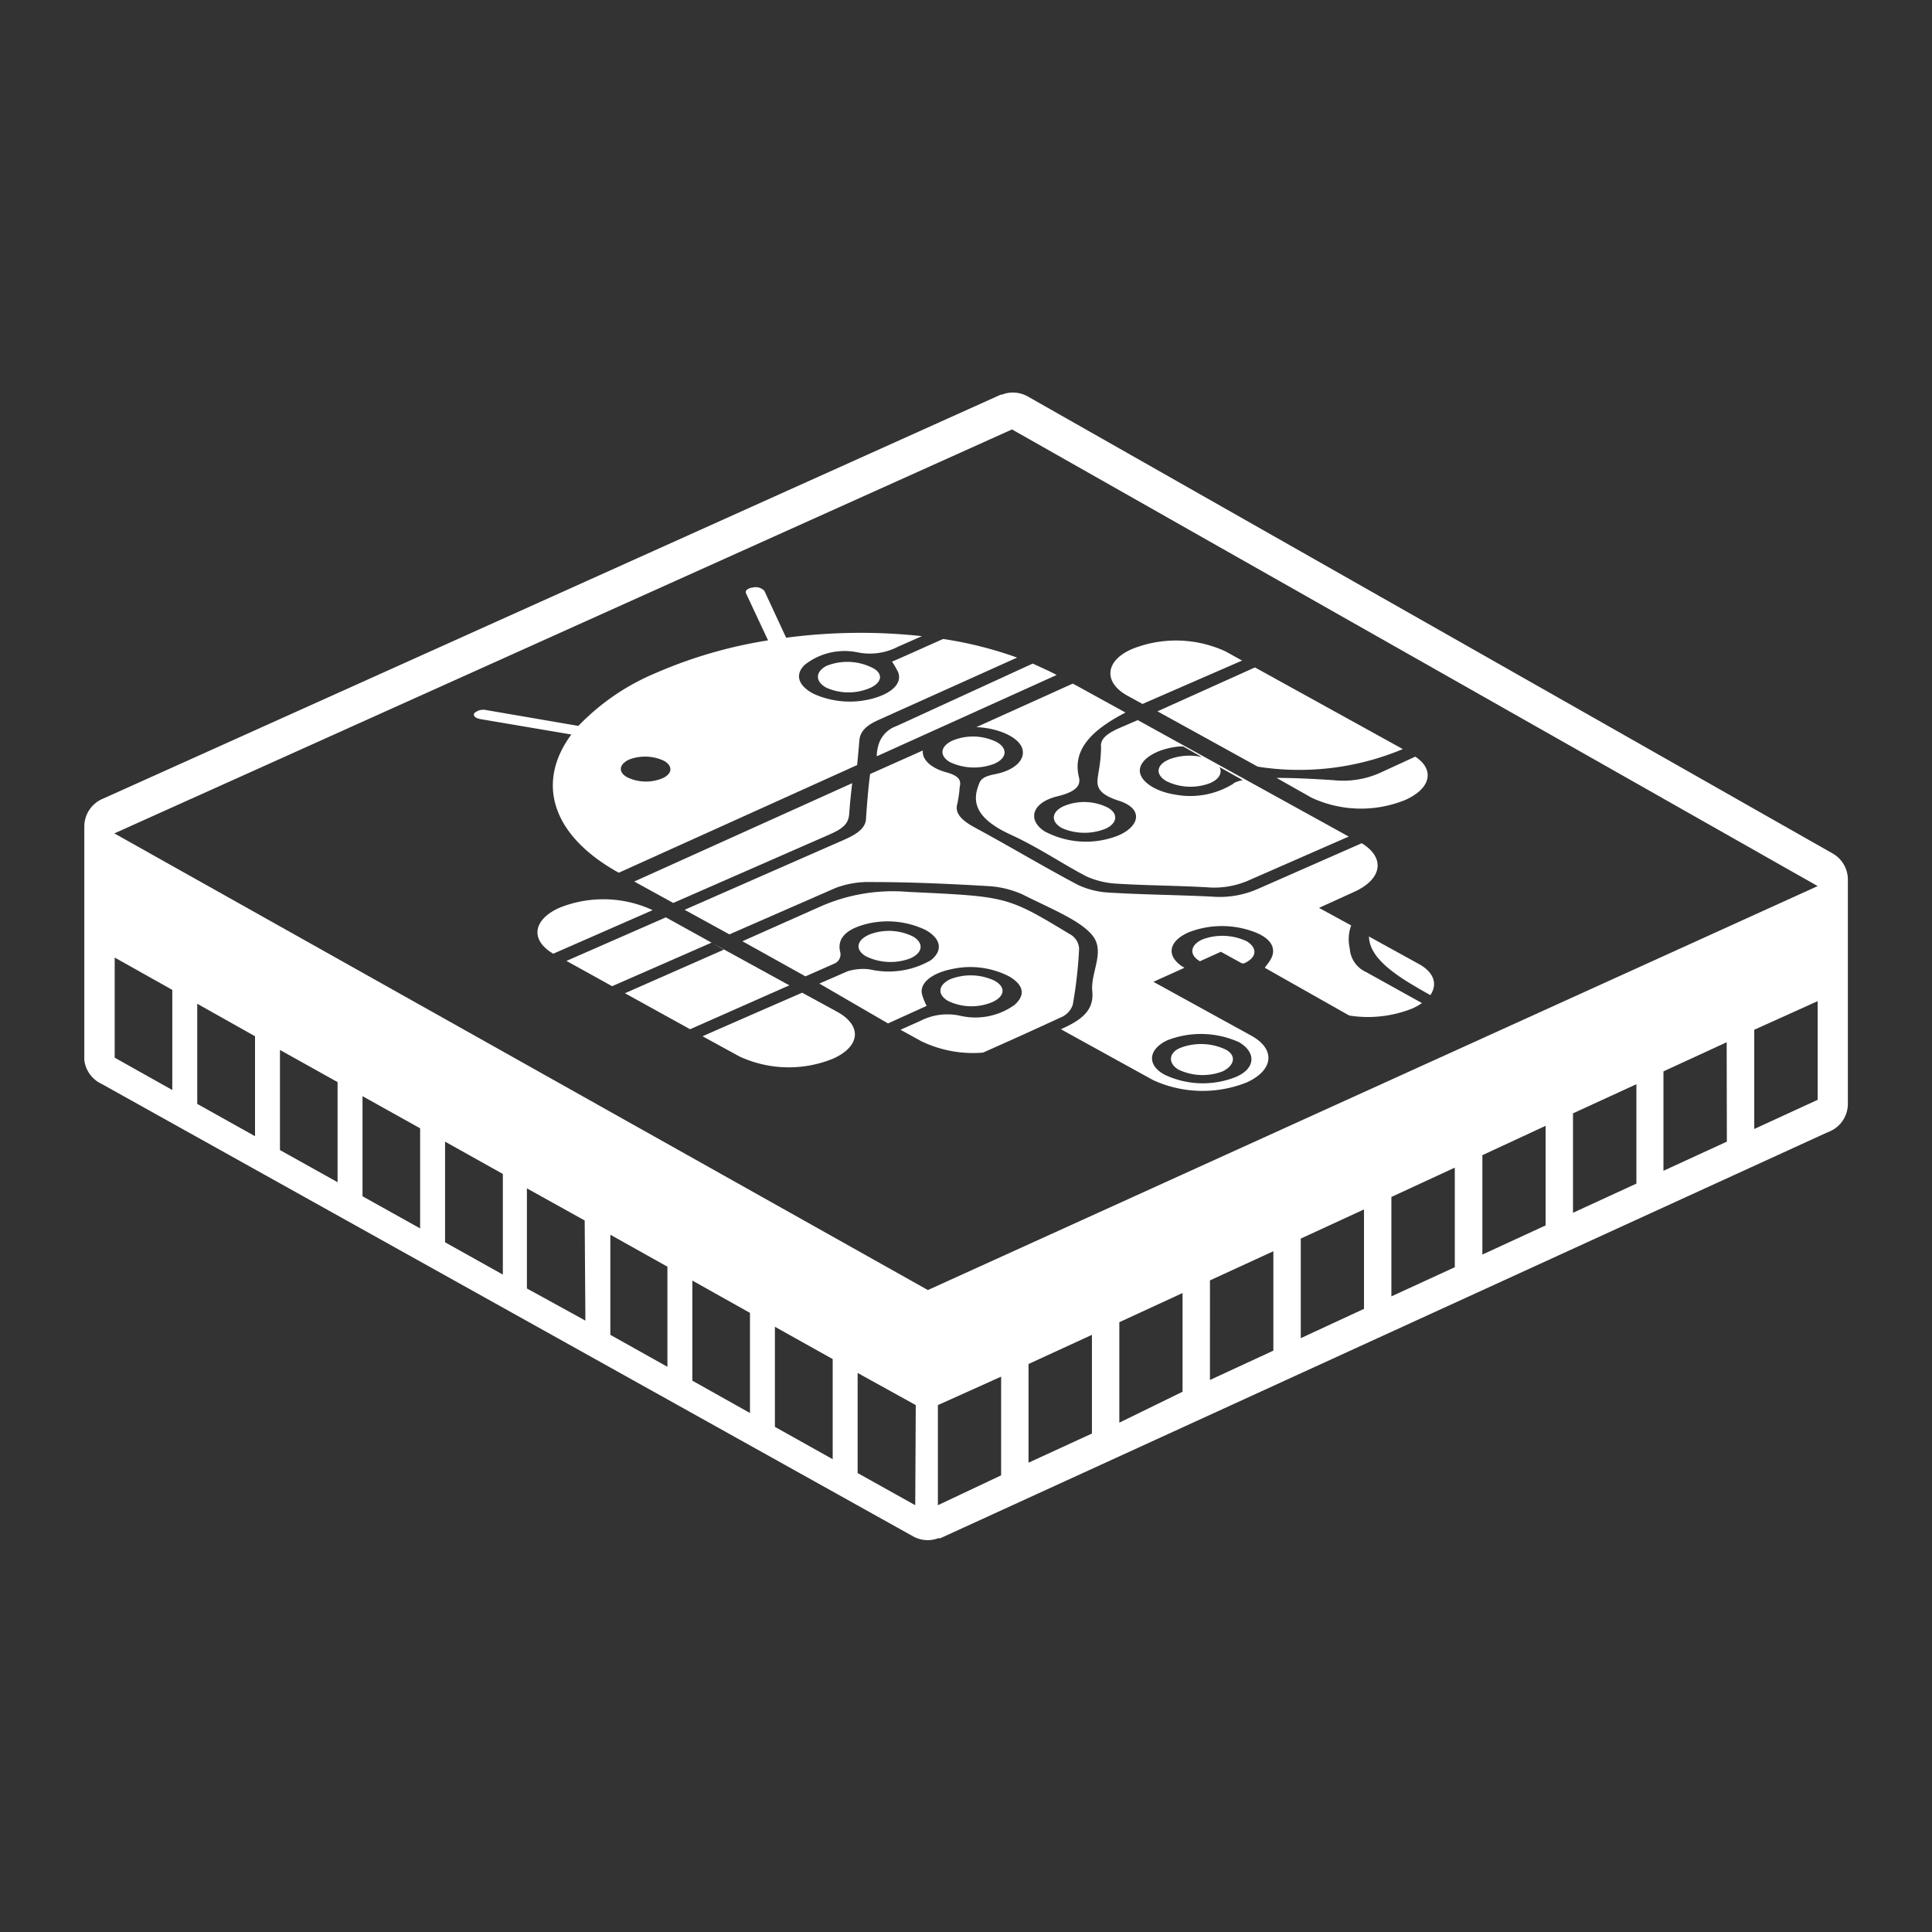 <svg xmlns="http://www.w3.org/2000/svg" viewBox="0 0 110 110"><rect x="0" y="0" width="110" height="110" fill="#333333" stroke="none"/><defs><style>.cls-1{fill:#fff;}</style></defs><title>CONSUMER  NO CIRCLE</title><g id="map"><path class="cls-1" d="M104.32,48.58h0l-45.79-26h0a1.75,1.75,0,0,0-.86-.23,1.59,1.59,0,0,0-.62.12h0l-.07,0-51.11,23h0a1.72,1.72,0,0,0-1.07,1.6V60.36h0a1.73,1.73,0,0,0,1,1.36h0L52,87.48h0a1.71,1.71,0,0,0,.81.21,1.74,1.74,0,0,0,.61-.11h0l.12,0,50.53-23.12h0a1.71,1.71,0,0,0,1.14-1.62V50.08A1.71,1.71,0,0,0,104.32,48.58ZM9.81,62.06,6.53,60.22v-5.7l3.28,1.84Zm4.71,2.63-3.29-1.84v-5.7L14.52,59Zm4.7,2.62-3.28-1.83v-5.7l3.28,1.83Zm4.7,2.63-3.28-1.83v-5.7l3.28,1.83Zm4.71,2.63-3.29-1.84V65l3.29,1.84Zm4.7,2.62L30,73.36v-5.7l3.29,1.83ZM38,77.82,34.75,76v-5.7L38,72.12Zm4.7,2.63-3.28-1.84v-5.7l3.28,1.84Zm4.71,2.63-3.29-1.84v-5.7l3.29,1.84Zm4.7,2.62-3.28-1.83v-5.7L52.14,80ZM57,84,53.4,85.7V80L57,78.38Zm5.17-2.38-3.61,1.66V77.66L62.17,76Zm5.16-2.38L63.73,81V75.28l3.6-1.66ZM72.5,76.9l-3.61,1.67V72.9l3.61-1.66Zm5.16-2.38-3.6,1.67V70.52l3.6-1.66Zm5.17-2.37-3.61,1.66V68.15l3.61-1.67ZM88,69.77l-3.6,1.66V65.77L88,64.1Zm5.17-2.38-3.61,1.66V63.39l3.61-1.66ZM98.32,65l-3.61,1.66V61l3.6-1.66Zm5.17-2.38-3.61,1.66V58.63L103.49,57ZM52.83,73.45l-46.32-26,51.11-23,45.87,26Z"/><path class="cls-1" d="M37.16,51.82,31.5,54.3c-1.32-.77-1.17-1.93.34-2.61A6.68,6.68,0,0,1,37.16,51.82Z"/><path class="cls-1" d="M40.51,53.67l-5.66,2.48h0l-2.6-1.44,5.66-2.48Z"/><path class="cls-1" d="M44.94,56.1l-5.65,2.5-3.71-2.05,5.63-2.48-.7-.4Z"/><path class="cls-1" d="M47.42,60.28a6.68,6.68,0,0,1-5.32-.13L40,59q2.82-1.24,5.67-2.48l2,1.09C49.09,58.39,49,59.58,47.42,60.28Z"/><path class="cls-1" d="M53.7,36.38c-1,.44-1.93.87-2.91,1.29a5.79,5.79,0,0,1,.35.61c.23.62-.35,1.2-1.48,1.5a5,5,0,0,1-3.32-.27c-.9-.46-1.1-1.1-.52-1.66a3.67,3.67,0,0,1,3-.71,3.47,3.47,0,0,0,2.31-.32l1.36-.6a32.29,32.29,0,0,0-7.73.09l-1.24-2.67a.68.68,0,0,0-.65-.19.7.7,0,0,0-.23.06c-.14.06-.21.16-.17.26l1.26,2.69a26.19,26.19,0,0,0-6.42,1.87,13.11,13.11,0,0,0-4.38,3l-5.24-.9a.77.77,0,0,0-.68.17c-.1.14.05.29.33.34l5.19.88c-2,2.7-1.18,5.72,2.7,7.87L48.8,43.56c.05-.47.09-.94.13-1.41S49.28,41.32,50,41l7.91-3.56A22.27,22.27,0,0,0,53.7,36.38Zm-16,7.94a2.46,2.46,0,0,1-2-.07c-.51-.29-.46-.73.11-1a2.54,2.54,0,0,1,2,.07C38.33,43.62,38.28,44.07,37.7,44.32Z"/><path class="cls-1" d="M60.16,38.43,49.92,43.06q0-.36.12-.72a1.62,1.62,0,0,1,1-1l7.76-3.56C59.26,38,59.72,38.19,60.16,38.43Z"/><path class="cls-1" d="M79.87,42.65a15.25,15.25,0,0,1-8.26,1h0l-5.71-3.15L71.45,38Z"/><path class="cls-1" d="M70.72,37.61l-5.19,2.26-.48.21-.86-.47c-1.39-.77-1.27-2,.27-2.66a6.72,6.72,0,0,1,5.32.14Z"/><path class="cls-1" d="M80,45.55a6.68,6.68,0,0,1-5.32-.13l-2-1.13c1.08,0,2.17.06,3.24.13A5.14,5.14,0,0,0,78.58,44l2-.92C81.69,43.81,81.49,44.89,80,45.55Z"/><path class="cls-1" d="M64.78,41l-1.09.47c-.68.31-1.06.61-1,1.08a8.19,8.19,0,0,1-.14,1.39c-.08.62-.32,1.18,1.15,1.65s1.16,1.5-.08,2a5,5,0,0,1-4.15-.26c-1-.66-.72-1.65.77-2,1-.25,1.31-.59,1.19-1.08-.38-1.55.7-2.67,2.65-3.68l-3-1.65L55.59,41.4h0c1.25.05,2.37.56,2.6,1.18s-.35,1.28-1.59,1.51c-.74.15-.8.36-.91.69-.4,1.09.14,1.95,1.83,2.73s2.85,1.61,4.34,2.39a4.82,4.82,0,0,0,1.69.41c1.72.11,3.47.11,5.19.21a4.86,4.86,0,0,0,2.39-.41l5.66-2.48Zm5.46,3.61a4.65,4.65,0,0,1-3.34.63c-1.2-.19-2.06-.81-2-1.43s1-1.19,2.25-1.31l.22,0h0l1.05.6a3.26,3.26,0,0,0-1.84.13c-.75.31-.82.86-.18,1.24a3.12,3.12,0,0,0,2.49.12c.53-.22.72-.6.54-.92l1.33.75A1.67,1.67,0,0,0,70.24,44.59Z"/><path class="cls-1" d="M81.44,56.66l-.6-.34c-1.75-1-2.87-1.91-2.9-3l2.74,1.51C81.63,55.31,81.88,56,81.44,56.66Z"/><path class="cls-1" d="M70.83,54.85l-.12,0-1.2-.66-1.19.54c-.63-.36-.57-.93.16-1.25A3.25,3.25,0,0,1,71,53.6C71.62,54,71.55,54.53,70.83,54.85Z"/><path class="cls-1" d="M61.44,54a24.87,24.87,0,0,1-.36,3.2,1.18,1.18,0,0,1-.69.73q-2.16,1-4.42,2a6.76,6.76,0,0,1-3.52-.65l-1.18-.65,1.12-.5a3.38,3.38,0,0,1,2.31-.29,3.82,3.82,0,0,0,3.07-.63c.61-.55.54-1.11-.3-1.61a4.83,4.83,0,0,0-3.25-.43c-1.16.23-1.86.79-1.73,1.42a3.43,3.43,0,0,0,.27.68l-2.2,1h0L46.65,56l1.61-.7a3,3,0,0,1,1.25-.11A4.8,4.8,0,0,0,53,54.67c.7-.55.58-1.23-.3-1.72a5,5,0,0,0-3.3-.36c-1.28.31-1.77.88-1.55,1.67a.57.57,0,0,1-.36.61l-1.63.72-3.59-2,4.36-1.94a10.21,10.21,0,0,1,5.07-.87c5.58.27,5.59.21,9.18,2.39A1,1,0,0,1,61.44,54Z"/><path class="cls-1" d="M48.52,44.59c-.07.58-.13,1.17-.17,1.75s-.38.85-1.14,1.18l-8.88,3.89-2.22-1.22Z"/><path class="cls-1" d="M77.77,55.34A1.58,1.58,0,0,1,76.85,54a2.31,2.31,0,0,1,.08-1.31l-1.83-1,2-.91c1.61-.73,1.78-1.95.43-2.77l-5.91,2.6a5.4,5.4,0,0,1-2.62.44c-2-.1-3.92-.11-5.86-.23a4.71,4.71,0,0,1-1.79-.45c-2-1.06-3.86-2.18-5.84-3.25-.76-.41-1.17-.82-1-1.37a7.18,7.18,0,0,0,.13-.93c.09-.38,0-.64-.8-.86s-1.3-.68-1.3-1.14a.28.28,0,0,1,0-.09l-3,1.34c-.11.84-.17,1.66-.23,2.49,0,.54-.43.89-1.22,1.24q-4.56,2-9.11,4l2.55,1.4h0l6.06-2.65a5.29,5.29,0,0,1,2-.33c2.22,0,4.45.1,6.66.23a5.56,5.56,0,0,1,2,.49c1.46.75,3.35,1.48,4,2.39s-.16,2.06-.06,3.1-.51,1.61-1.79,2.17l5.26,2.9a6.77,6.77,0,0,0,5.32.13c1.54-.7,1.66-1.89.27-2.66l-5.58-3.07,1.77-.8a1.7,1.7,0,0,1-.42-.31c-.59-.58-.33-1.27.64-1.7A5.21,5.21,0,0,1,71.24,53c1.11.36,1.52,1,1.06,1.7-.08.13-.18.25-.29.4l4.81,2.72a6.81,6.81,0,0,0,3.59-.4,3.17,3.17,0,0,0,.55-.31ZM66.46,59.23a5.27,5.27,0,0,1,4.09.11c1,.59.94,1.53-.24,2a5.08,5.08,0,0,1-4-.15C65.3,60.65,65.36,59.75,66.46,59.23Z"/><path class="cls-1" d="M49.56,39.16a3.11,3.11,0,0,1-2.5,0c-.66-.35-.65-.91,0-1.25a3.19,3.19,0,0,1,2.5.06C50.3,38.28,50.27,38.83,49.56,39.16Z"/><path class="cls-1" d="M51.79,54.58a3.17,3.17,0,0,1-2.5-.14c-.62-.37-.53-.92.23-1.24a3.09,3.09,0,0,1,2.48.13C52.63,53.71,52.53,54.28,51.79,54.58Z"/><path class="cls-1" d="M56.49,57.06A3.08,3.08,0,0,1,54,57c-.65-.36-.6-.92.11-1.25a3.19,3.19,0,0,1,2.5.08C57.28,56.19,57.23,56.73,56.49,57.06Z"/><path class="cls-1" d="M69.61,61a3.2,3.2,0,0,1-2.51-.1c-.63-.37-.56-1,.16-1.26a3.29,3.29,0,0,1,2.51.11C70.4,60.07,70.32,60.65,69.61,61Z"/><path class="cls-1" d="M63,47.16a3.21,3.21,0,0,1-2.51,0c-.67-.35-.65-.92.05-1.25a3,3,0,0,1,2.49.05C63.66,46.28,63.65,46.83,63,47.16Z"/><path class="cls-1" d="M56.6,43.49a3.23,3.23,0,0,1-2.5-.09c-.65-.37-.57-.93.17-1.25a3.05,3.05,0,0,1,2.48.1C57.4,42.62,57.33,43.18,56.6,43.49Z"/></g></svg>